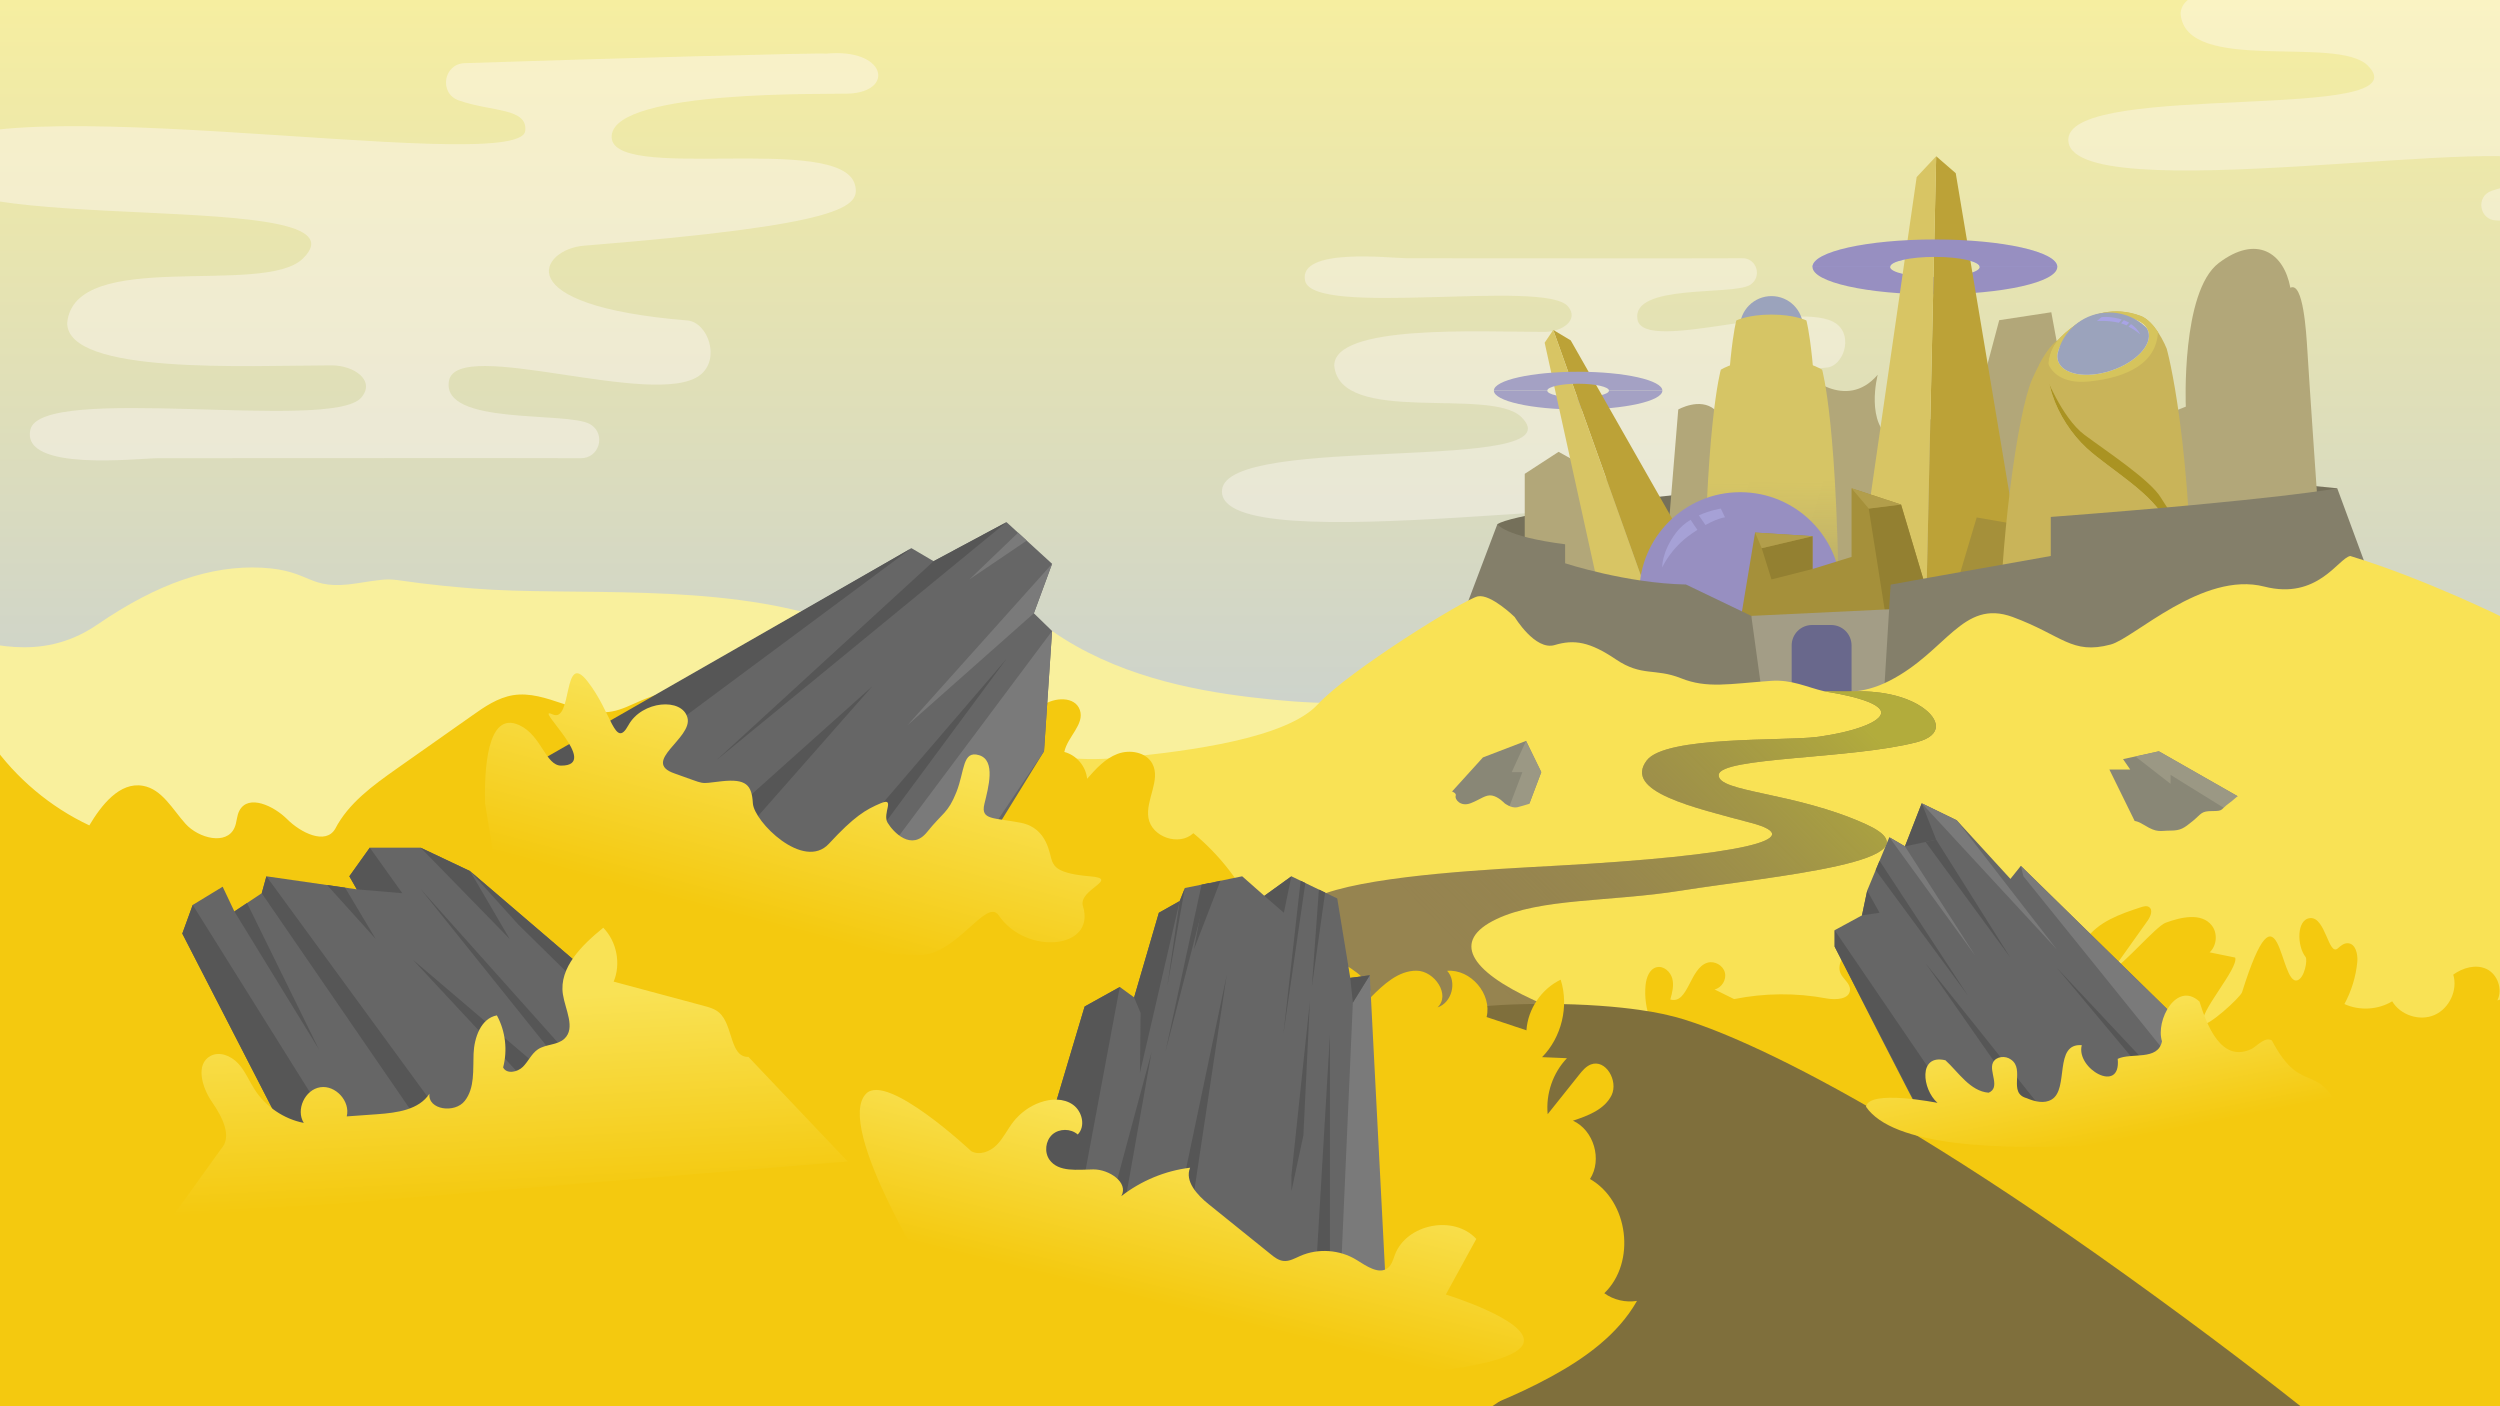 <svg xmlns="http://www.w3.org/2000/svg" xmlns:xlink="http://www.w3.org/1999/xlink" x="0" y="0" version="1.1" viewBox="0 0 1920 1080" style="enable-background:new 0 0 1920 1080" xml:space="preserve"><rect x="0" y="0" width="1920" height="1080" fill="#333333" stroke="none"/><style type="text/css">.st2{fill:#fff9f7}.st6{fill:#75705a}.st7{fill:#b2a779}.st9{fill:#a4a1c4}.st10{fill:#bca237}.st11{fill:#d8c564}.st12{fill:#978fc1}.st13{fill:#9ba3bc}.st14{fill:#d6c565}.st16{fill:#a6a1d6}.st17{fill:#a5903a}.st18{fill:#938031}.st19{fill:#c9b459}.st20{fill:#d6c45c}.st21{fill:#f4ecb5}.st22{fill:#aa9322}.st23{fill:#a8a3e5}.st24{fill:#a39d86}.st25{fill:#847f6a}.st26{fill:#b29e4b}.st27{fill:#69688c}.st29{fill:#968450}.st31{fill:#f4c90f}.st33{fill:#666}.st34{fill:#565656}.st36{fill:#7a7a7a}.st40{fill:#898776}.st41{fill:#9b9884}.st42{fill:#f9e255}</style><g id="scene"><g><defs><rect id="SVGID_1_" width="1920" height="1080"/></defs><clipPath id="SVGID_00000139998971439753974420000006001100540436950165_"><use xlink:href="#SVGID_1_" style="overflow:visible"/></clipPath><linearGradient id="sky_00000066488567022577452020000004467296512583431344_" x1="960" x2="960" y1="-37.983" y2="1182.469" gradientUnits="userSpaceOnUse"><stop offset="0" style="stop-color:#f9f09d"/><stop offset="1" style="stop-color:#9db3ff"/></linearGradient><rect id="sky" x="-12" style="clip-path:url(#SVGID_00000139998971439753974420000006001100540436950165_);fill:url(#sky_00000066488567022577452020000004467296512583431344_)" width="1944" height="1200"/><g id="cloud3" style="opacity:.4;clip-path:url(#SVGID_00000139998971439753974420000006001100540436950165_)"><g><path d="M1818.4,50.3c44.9,44.2-226.4,11.8-229.9,56.1c-4.5,57.5,362.5-8.2,365.5,21.7c1.4,14-20.6,11.4-40.6,18.5 c-12.2,4.3-9.3,22.3,3.6,22.7c83.7,2.7,217.9,6.4,220.5,5.8c36.6,3.5,42.1-23.1,13.8-24.4c-12.6-0.6-141.5,2.6-144.6-25.3 c-3.4-30.1,139.9,2,148.4-30.3c3.5-13.3-5.4-24.3-165.3-37.2c-26.1-2.1-48.6-36.5,63.1-45.6c12.5-1,20.6-23.5,7.8-33.4 c-27.3-21-148.3,23.6-153.1-3.5c-4.9-27.7,72.6-18.3,86.3-26.5c9.8-5.9,5.4-20.9-5.9-20.6c-8.1,0.2-257.2,0-257.8,0 c-11.9,0-83.5-8.6-77.9,17.3c6.2,28.6,183.7-1.4,201.8,19.6c9,10.4-4.3,19.7-18,19.7c-52-0.1-161.4-5.8-161.4,25.9 C1679,57.3,1794.6,26.8,1818.4,50.3z" class="st2"/></g></g><g id="cloud2" style="opacity:.4;clip-path:url(#SVGID_00000139998971439753974420000006001100540436950165_)"><g><path d="M1168.4,320.3c44.9,44.2-226.4,11.8-229.9,56.1c-4.5,57.5,362.5-8.2,365.5,21.7c1.4,14-20.6,11.4-40.6,18.5 c-12.2,4.3-9.3,22.3,3.6,22.7c83.7,2.7,217.9,6.4,220.5,5.8c36.6,3.5,42.1-23.1,13.8-24.4c-12.6-0.6-141.5,2.6-144.6-25.3 c-3.4-30.1,139.9,2,148.4-30.3c3.5-13.3-5.4-24.3-165.3-37.2c-26.1-2.1-48.6-36.5,63.1-45.6c12.5-1,20.6-23.5,7.8-33.4 c-27.3-21-148.3,23.6-153.1-3.5c-4.9-27.7,72.6-18.3,86.3-26.5c9.8-5.9,5.4-20.9-5.9-20.6c-8.1,0.2-257.2,0-257.8,0 c-11.9,0-83.5-8.6-77.9,17.3c6.2,28.6,183.7-1.4,201.8,19.6c9,10.4-4.3,19.7-18,19.7c-52-0.1-161.4-5.8-161.4,25.9 C1029,327.3,1144.6,296.8,1168.4,320.3z" class="st2"/></g></g><g id="cloud1" style="opacity:.43;clip-path:url(#SVGID_00000139998971439753974420000006001100540436950165_)"><g><path d="M232.7,198.5c56.5-55.6-285.1-14.9-289.5-70.7c-5.6-72.4,456.5,10.3,460.2-27.4 c1.8-17.7-25.9-14.4-51.1-23.3c-15.3-5.4-11.8-28,4.5-28.6c105.5-3.5,274.4-8.1,277.7-7.3c46.1-4.4,53,29.1,17.4,30.7 c-15.8,0.7-178.2-3.3-182.1,31.9c-4.3,37.9,176.1-2.6,186.8,38.1c4.4,16.8-6.8,30.6-208.2,46.8c-32.9,2.6-61.2,45.9,79.4,57.4 c15.8,1.3,25.9,29.6,9.8,42c-34.4,26.4-186.7-29.8-192.8,4.4c-6.2,34.9,91.4,23,108.6,33.4c12.3,7.4,6.9,26.3-7.5,26 c-10.2-0.2-323.8,0-324.6,0c-14.9,0-105.1,10.8-98-21.8c7.8-36.1,231.3,1.7,254.1-24.7c11.3-13.1-5.4-24.8-22.7-24.8 C189.4,280.7,51.6,288,51.6,248C57.1,189.7,202.7,228.1,232.7,198.5z" class="st2"/></g></g><path id="back-hill" style="clip-path:url(#SVGID_00000139998971439753974420000006001100540436950165_);fill:#f9f09d" d="M-28.4,491.9c14.4-1.9,57.2,19.3,103.3-12.3S162,434,201,436s35,18,73,12s15-2,90,4s186-5,273,24s123-24.8,171,8.6 s105,45.1,152,50.8s84,6.4,120.5,0c36.5-6.4,47.9-2.6,63.7,4.5c15.8,7.1,72.9-14.9,143.3-15.4S1891,617,1891,617s46,213,40,211 S-7.2,751.5-7.2,751.5L-28.4,491.9z"/><g id="city" style="clip-path:url(#SVGID_00000139998971439753974420000006001100540436950165_)"><path d="M1257.1,480c96.9,17.9,314.9-18,400.2-40.4C1742.6,417.2,1795,375,1795,375s-116-13-267.3-10.5 c-151.3,2.5-356.7,25.5-377.7,38C1150,402.5,1154.2,461,1257.1,480z" class="st6"/><path d="M1171,432v-68.1l26-16.9l45,25l11,37l27.9,2.8l8-97.3c0,0,16.6-9.5,27.9,0l4.9,40.9l31.3,1.6 c0,0,44.8-38.6,33.4-70.3c0,0,30.9,29.9,55.7,1.1c0,0-10.2,38.5,12.3,50.4l66.6-38.2l14.4-54.1l40-6.1L1595,346l83.7-33.7 c0,0-3.7-88.3,25.3-110.3s50-8,55,19c10-5,12.2,35,13,47.2c1.8,29.7,8,118.8,8,118.8s-126.5,145.2-286.7,141.6S1171,432,1171,432 z" class="st7"/><linearGradient id="SVGID_00000055691432837653052650000006918758506688527287_" x1="1486" x2="1486" y1="183.242" y2="204.692" gradientUnits="userSpaceOnUse"><stop offset="0" style="stop-color:#f9f09d"/><stop offset="1" style="stop-color:#9db3ff"/></linearGradient><path style="fill:url(#SVGID_00000055691432837653052650000006918758506688527287_)" d="M1486,183.9c-51.9,0-94,9.4-94,21.1 h59.6c0-4.3,15.4-7.7,34.4-7.7s34.4,3.5,34.4,7.7h59.6C1580,193.3,1537.9,183.9,1486,183.9z"/><g><path d="M1276.7,300h-41c0,2.9-10.6,5.3-23.7,5.3s-23.7-2.4-23.7-5.3h-41c0,8,29,14.5,64.7,14.5 S1276.7,308,1276.7,300z" class="st9"/><polyline points="1192.9 253.4 1206.3 261.4 1321.7 464.1 1271.7 474.3 1192.9 253.4" class="st10"/><polygon points="1186.3 263.2 1192.9 253.4 1271.7 474.3 1233 475.5" class="st11"/><path d="M1212,285.5c-35.7,0-64.7,6.5-64.7,14.5h41c0-2.9,10.6-5.3,23.7-5.3s23.7,2.4,23.7,5.3h41 C1276.7,292,1247.7,285.5,1212,285.5z" class="st9"/></g><g><path d="M1580,205h-59.6c0,4.3-15.4,7.7-34.4,7.7s-34.4-3.5-34.4-7.7H1392c0,11.7,42.1,21.1,94,21.1 S1580,216.7,1580,205z" class="st12"/><polyline points="1487 120 1502 133 1557.3 463.3 1479 480 1487 120" class="st10"/><polygon points="1472 136 1487 120 1479 480 1422 482" class="st11"/><path d="M1486,183.9c-51.9,0-94,9.4-94,21.1h59.6c0-4.3,15.4-7.7,34.4-7.7s34.4,3.5,34.4,7.7h59.6 C1580,193.3,1537.9,183.9,1486,183.9z" class="st12"/></g><g><circle cx="1360.5" cy="251.7" r="24.3" class="st13"/><path d="M1324.8,385.4c12.2,13,59.1,13,71.3,0c0-108.8-8.8-139.3-8.8-139.3s-9.2-4.5-26.9-4.5 c-17.7,0-26.9,4.5-26.9,4.5S1324.8,276.6,1324.8,385.4z" class="st14"/><g><path d="M1308.8,485.7c17.7,18.8,85.6,18.8,103.3,0c0-157.7-12.7-201.8-12.7-201.8s-14.1-8.8-38.9-8.8 c-24.8,0-38.9,8.8-38.9,8.8S1308.8,328,1308.8,485.7z" class="st14"/><linearGradient id="SVGID_00000117637851056891000810000017174802581522668478_" x1="1361.673" x2="1359.037" y1="564.993" y2="369.964" gradientUnits="userSpaceOnUse"><stop offset="0" style="stop-color:#6c6b74"/><stop offset="1" style="stop-color:#9a926e;stop-opacity:0"/></linearGradient><path style="fill:url(#SVGID_00000117637851056891000810000017174802581522668478_)" d="M1308.8,485.7 c17.7,18.8,85.6,18.8,103.3,0c0-157.7-12.7-201.8-12.7-201.8s-14.1-8.8-38.9-8.8c-24.8,0-38.9,8.8-38.9,8.8 S1308.8,328,1308.8,485.7z"/></g></g><g><circle cx="1336.5" cy="455.5" r="77.5" class="st12"/><g><path d="M1309.8,403.2c5.1-2.8,10.4-5.2,15-5.9l-3.2-6.7c0,0-8,1.2-16.9,5.2 C1306.4,398.3,1308.1,400.8,1309.8,403.2z" class="st16"/><path d="M1298.4,399.2c-4.1,2.5-8,5.7-11.1,9.8c-11.3,15-10.7,26.8-10.7,26.8S1283,421,1299,410 c1.5-1,3-2,4.6-3.1C1301.8,404.4,1300.1,401.8,1298.4,399.2z" class="st16"/></g></g><path d="M1336.1,480l11.8-71l44.1,2.8V437l30-9.3V375l38,12.5l24,80.5l19-19.9l15.1-50.7l33.2,5.8l21.4,33.9 c0,0,45.4,73.3-71.2,82.6s-179.9-5.8-179.9-5.8L1336.1,480z" class="st17"/><polygon points="1392 411.8 1392 437 1360.5 445 1353 421" class="st18"/><polygon points="1435.2 390.6 1447.4 468.1 1472.5 480 1478.3 448.8 1460 387.5" class="st18"/><g><path d="M1684.2,503c-22.3,48.8-107,48.8-129.3,0c0-119.6,10.7-189.9,16.6-219.2c2.2-10.9,3.6-16.1,3.6-16.1 s27.7-40.4,68.9-25c5.3,2,9.9,7.2,13.3,12.3c4.2,6.4,6.7,12.7,6.7,12.7S1684.2,337.6,1684.2,503z" class="st19"/><path d="M1657.3,255c-1.1,23.5-22.8,35-53.3,38c-20.4,2-28.7-7.6-31-13.9c-1.2-5.3,2.2-11.5,2.2-11.5 s27.7-40.4,68.9-25C1649.3,244.6,1653.9,249.8,1657.3,255z" class="st20"/><path d="M1621.5,284.6c-19.1,6.4-37.4,3.1-40.9-7.3c-0.5-1.6-0.7-3.3-0.5-5.1c0.2-1.3,0.5-2.5,1-3.8 c3.3-8.3,13.8-16.8,27.8-21.5c12.5-4.2,24.7-4.2,32.6-0.8c3.1,1.4,5.6,3.2,7.1,5.6c0.5,0.8,0.9,1.6,1.2,2.5 C1653.3,264.6,1640.6,278.2,1621.5,284.6z" class="st21"/><path d="M1570.2,286.7c0,0,13.1,34.1,30.6,47.2c17.6,13.1,51,35,59,48.7c8,13.7,20.8,22.3,18.6,80.3 c-2.3,58-3.9,39.4-3.9,39.4s-64.9,13.9-94-2.5c-29.1-16.3-34.1-23.6-34.1-23.6l11-162.2L1570.2,286.7z" class="st22"/><path d="M1661.7,512.5c-98.9,21.6-126.2-12.7-126.2-12.7c0-80.8,13.9-182.9,25.2-208.6c2-4.5,3.9-8.3,5.6-11.5 c8.3-15.4,13.8-18.1,13.8-18.1c-17.6,20.9-0.8,61.2,22.5,82.6c17.6,16.2,52.3,35.4,61.5,57.5 C1685.6,453.2,1661.7,512.5,1661.7,512.5z" class="st19"/><g><path d="M1621.5,284.6c-19.1,6.4-37.4,3.1-40.9-7.3c-0.5-1.6-0.7-3.3-0.5-5.1c0.3-1.3,0.6-2.6,1-3.8 c5.2-16.5,20.6-28.4,38.8-28.4c7.9,0,15.3,2.3,21.6,6.2c2.6,1.6,5,3.5,7.1,5.6c0.5,0.8,0.9,1.6,1.2,2.5 C1653.3,264.6,1640.6,278.2,1621.5,284.6z" class="st13"/><g><path d="M1634.7,250.8c5.3,2.7,9,6,9,6s-1.8-4.3-7.1-7.9C1635.9,249.5,1635.3,250.1,1634.7,250.8z" class="st23"/><path d="M1627.3,247.9c0.7-0.8,1.5-1.7,2.2-2.5c-0.8-0.2-1.5-0.5-2.4-0.7c-8.3-2-13.2-1.1-13.2-1.1l-3.5,3 C1610.3,246.5,1619.3,245.9,1627.3,247.9C1627.2,247.9,1627.2,247.9,1627.3,247.9z" class="st23"/><path d="M1631.1,245.9c-0.7,0.8-1.4,1.6-2.1,2.4c1.5,0.5,2.9,1,4.2,1.6c0.6-0.7,1.3-1.4,2-2.1 C1633.9,247.2,1632.6,246.5,1631.1,245.9z" class="st23"/></g></g><path d="M1667.2,494.9c0.8-22.8-0.9-34.5-16.7-72.6c-11.3-27.1-35.9-39.5-55-60.2c-19.1-20.7-27.5-42.6-29.6-61 c-0.6-5.9-0.1-16.1,0.4-21.4c8.3-15.4,13.8-18.1,13.8-18.1c-17.6,20.9-0.8,61.2,22.5,82.6c17.6,16.2,52.3,35.4,61.5,57.5 C1685.6,453.2,1667.2,494.9,1667.2,494.9z" class="st19"/></g><polygon points="1345 473 1451.6 467.9 1454.5 531 1339.6 531" class="st24"/><path d="M1447,531l5-82c0,0,38-7,123-22c0,0,0-21.9,0-30c177.5-13.5,220-22,220-22l22.8,61.8 c0,0-78.9,56.1-166.8,59.1C1563,499,1447,531,1447,531z" class="st25"/><path d="M1118,487l32-84.5c0,0,5,9.5,52,15.5v14.6c0,0,47,15.4,92.8,16.3L1345,473l8,58c0,0-55-1-111-8 S1118,487,1118,487z" class="st25"/><polygon points="1347.9 409 1353 421 1392 411.8" class="st26"/><path d="M1422,537h-46v-41.3c0-8.7,7-15.7,15.7-15.7h14.6c8.7,0,15.7,7,15.7,15.7V537z" class="st27"/><polygon points="1422 375 1435.2 390.6 1460 387.5" class="st26"/></g><path id="middle-hill" style="clip-path:url(#SVGID_00000139998971439753974420000006001100540436950165_);fill:#f9e255" d="M549.7,644.8c0,0,155.6-33.8,217.5-51.8s45.3-6.5,95.6-11.3S988,567,1012,541s113-81,123-83s28.3,15.9,28.3,15.9 s15.7,26,30.7,21.5c15-4.5,27-2.5,47,11c20,13.5,30,6.5,50,14.5s37,4.3,69,2c16-1.2,27.7,4.9,41,8c13,0,28.1,3.2,50-8 c43.9-22.3,56.1-63.1,94.6-49.1C1584,488,1591,503,1621,495c18-4.8,70.6-56.6,118-44.5c41,10.5,56.8-21.8,66-23.5 c59,18,121,49,121,49l-0.5,343L562.1,758.2L549.7,644.8z"/><g id="mid-road" style="clip-path:url(#SVGID_00000139998971439753974420000006001100540436950165_)"><path d="M1072,800c0,0-50-5-85-36c-24.3-21.6-10.1-63.8,31-78s129-18.5,175-21c147-8,197-21,152-33 c-44.5-11.9-98.5-24-80.3-48c14.3-19,105.8-14.8,130.3-18c31-4,54.3-13.1,49-21c-6-9-43-14-43-14h26c0,0,29.1-1.4,49,12 c13.3,9,16.8,21.6-4,27c-50,13-150.6,11.4-152,25s58,13,113,38c62.4,28.4-73,40-142,51c-54.4,8.7-107.8,5.6-142,22 s-20.8,39.3,29.2,62.2c50,22.8,96.8,25.9,96.8,25.9L1072,800z" class="st29"/><linearGradient id="SVGID_00000030464450918866528980000013240561404193394820_" x1="1144.874" x2="1387.749" y1="750.192" y2="509.971" gradientUnits="userSpaceOnUse"><stop offset="0" style="stop-color:#91804f;stop-opacity:0"/><stop offset="1" style="stop-color:#b2ac3c"/></linearGradient><path style="fill:url(#SVGID_00000030464450918866528980000013240561404193394820_)" d="M1072,800c0,0-50-5-85-36 c-24.3-21.6-10.1-63.8,31-78s129-18.5,175-21c147-8,197-21,152-33c-44.5-11.9-98.5-24-80.3-48c14.3-19,105.8-14.8,130.3-18 c31-4,54.3-13.1,49-21c-6-9-43-14-43-14h26c0,0,29.1-1.4,49,12c13.3,9,16.8,21.6-4,27c-50,13-150.6,11.4-152,25s58,13,113,38 c62.4,28.4-73,40-142,51c-54.4,8.7-107.8,5.6-142,22s-20.8,39.3,29.2,62.2c50,22.8,96.8,25.9,96.8,25.9L1072,800z"/></g><g id="R-front-hill" style="clip-path:url(#SVGID_00000139998971439753974420000006001100540436950165_)"><path d="M1267.5,783.5c-3.3-8.6-4.6-17.9-3.7-27c0.6-5.8,3-12.4,8.6-13.7c5.3-1.2,10.5,3.5,11.9,8.7 c1.4,5.3,0,10.8-1.5,16.1c13.9,4,14.8-24.4,28.7-28.3c5.4-1.5,11.8,2.1,13.2,7.6c1.4,5.5-2.4,11.7-7.9,13c5,2.5,10,5,15,7.4 c23.3-4.7,47.6-4.9,71-0.5c7.2,1.3,17.8,0.7,18-6.7c0.1-5.1-5.5-8.2-7.4-12.9c-1.4-3.4-0.6-7.3,1.1-10.6 c5.3-10.6,20.8-14.9,30.4-7.9c9.6,7,9.9,23.8,0,30.5c14.5,0.7,29.1,1.5,43.6,2.2c10.9,0.6,22.8,0.9,31.7-5.4 c12.9-9,17.7-30.1,33.3-31.6c12-1.2,21.6,14.8,15,24.9c6.9,4.2,16.2-0.2,21.2-6.5s7.4-14.4,12-21c9.5-13.9,26.7-19.9,42.7-25.1 c2-0.6,4.3-1.3,6-0.1c3.3,2.1,1.3,7.1-0.9,10.3c-8.8,12.3-17.5,24.6-26.3,37c7.3-2.7,32.6-32.4,39.9-35.2c11.9-4.4,27.6-8,35.5,2 c4.7,5.9,4,15.5-1.6,20.7c6.5,1.3,13,2.7,19.6,4c3,8.1-29,43.3-24.4,50.6c2.3,3.6,28.4-19.9,29.7-24c29.2-92.9,28.5-5,42.4-9.1 c5.7-1.7,8-15.9,6.4-17.9c-6.7-8.4-7.1-29,3.5-29.9c11.9-1,14.1,29.7,21.3,23.2c2.1-1.9,4.5-3.9,7.3-3.9 c6.2-0.1,8.2,8.3,7.6,14.4c-1.1,11.3-4.5,22.4-9.9,32.3c11.6,5.3,25.8,4.5,36.7-2.1c6.4,10.7,21.1,15.5,32.5,10.5 c11.4-5,18-19.1,14.4-31c7.4-5.3,17.4-8.2,25.6-4.3c8.5,4.1,12.5,15.6,8.3,24.1c22.6-6.8,45.1-13.6,67.7-20.4 c3.7-1.1,7.4-2.2,11.3-2.1c4.1,0.2,8.1,1.8,11.9,3.5c12.6,5.4,25.1,10.8,37.7,16.2l15,487.3l-1919-49c0,0,923.2-61.5,960-194 c37.9-136.4,4-227,4-227L1267.5,783.5z" class="st31"/></g><path id="font-road" style="clip-path:url(#SVGID_00000139998971439753974420000006001100540436950165_);fill:#7f6f3c" d="M1104,780.1c0,0,13.6-9.1,82-9.1c65,0,96.8,9.1,96.8,9.1s98.2,18.4,351.2,200.1s239.2,212.1,394.1,261H784 c0,0,438.8-143.7,430.4-245.9S1156.1,805.1,1104,780.1z"/><g id="l-front-hill" style="clip-path:url(#SVGID_00000139998971439753974420000006001100540436950165_)"><path d="M-6.7,570.6c19.1,27.1,45.3,49.2,75.3,63.3c9.3-15.6,23.3-33.6,41.2-30.4c14.7,2.6,22.7,18.1,32.7,29.2 c10,11.1,31.5,16.7,37.6,3c1.9-4.2,1.6-9.2,3.8-13.2c6.9-12.8,26.4-3.6,36.7,6.7c10.3,10.3,29.4,19.9,36.8,7.4 c10.2-19.8,29.1-33.4,47.2-46.2c19.3-13.6,38.5-27.1,57.8-40.7c9.7-6.9,19.9-13.9,31.7-15.8c25.6-4.1,50.4,17.2,75.9,12.5 c7.8-1.4,14.9-5.2,22.2-8.3c24-10.3,50.9-13.7,76.8-9.7c6.6,1,13.5,2.5,20,0.7c10.6-2.9,16.8-13.3,23.9-21.7 c6.6-7.7,15.2-14.3,25.2-15.5s21.3,4.8,23.4,14.6c0.9,4.4,0.2,9.3,2.8,13c4.1,5.7,12.7,4,19.7,4c34.4-0.1,58.7,52.3,90.6,39.5 c10.4-4.2,16.9-14.5,26-21.1s25-7.3,28.7,3.3c3.9,11.1-9.6,20.7-11.9,32.3c9.3,2.4,16.6,11,17.5,20.6 c6.7-7.6,13.8-15.5,23.3-19.1c9.5-3.6,22-1.4,26.8,7.5c6.7,12.6-5.3,27.7-3,41.7c2.5,14.7,23.6,21.9,34.5,11.7 c20.1,16.6,36.5,37.7,47.6,61.3c6.3-7.1,13.2-14.5,22.4-17c9.2-2.5,21,2.5,22,12c0.6,5.2-2.2,10.2-2.4,15.3 c-1.4,25.3,48,29.1,46.7,54.4c9.8-9.9,21.2-20.5,35.1-20.4s26.3,18.7,16.1,28.2c11-3.6,15.2-19.6,7.4-28.1 c18.1-1.5,34.6,17.9,30.3,35.5c10.2,3.4,20.4,6.8,30.6,10.2c1.1-16.4,11.5-31.8,26.3-38.9c6.5,20.4,0.7,44.3-14.3,59.5 c6.4,0.3,12.7,0.5,19.1,0.8c-10.8,11.3-16.3,27.4-14.8,43c8-10.1,16.1-20.1,24.1-30.2c2.5-3.2,5.3-6.5,9.1-8 c11.4-4.3,21.2,12.6,15.9,23.6c-5.4,11-18.1,15.8-29.7,19.6c16.1,7.3,22.7,30,13.1,44.8c29.7,16.9,35.6,64,11,87.7 c7.1,5.2,16.4,7.3,25.1,5.9c-14.6,25.8-39.8,43.9-65.8,58.1c-55,30-116.3,46.2-177.5,59.3c-335.6,72.1-684.1,59.4-1022.3,118.4 L-6.7,570.6z" class="st31"/></g><g id="rock1" style="clip-path:url(#SVGID_00000139998971439753974420000006001100540436950165_)"><polygon points="140 717 148 695 171 681 180 700 201 686 204.6 673 274 683 268.3 673 284 651 323 651 361 669 528 812 247 925" class="st33"/><polygon points="148 695 265 882 224.9 882 140 717" class="st34"/><polygon points="274 683 268.3 673 284 651 309 686" class="st34"/><polygon points="323 651 391.5 721.2 361 669" class="st34"/><polygon points="204.6 673 343.9 863.6 323 863.6 201 686" class="st34"/><polygon points="251.2 679.7 288.6 721.2 265 681.7" class="st34"/><polygon points="180 700 245 806 189.7 693.5" class="st34"/><polygon points="317 737 410.3 837.2 418.9 823.8" class="st34"/><polygon points="323 682.7 436.2 823.8 436.2 809.4" class="st34"/><polygon points="398 710 459 770 440.4 737 361 669" class="st34"/><g><g><linearGradient id="SVGID_00000015357052372501125590000017364445498650525570_" x1="383.913" x2="391.876" y1="767.446" y2="920.736" gradientUnits="userSpaceOnUse"><stop offset="0" style="stop-color:#f9e255"/><stop offset="1" style="stop-color:#f4c90f"/></linearGradient><path style="fill:url(#SVGID_00000015357052372501125590000017364445498650525570_)" d="M574.8,811.7 c-14.5,0.4-11.6-24.7-22.6-34.1c-3.2-2.8-7.5-4-11.6-5.1c-23.1-6.2-46.2-12.4-69.3-18.6c5.7-13.7,2.4-30.8-8-41.4 c-16.2,13.2-34.1,30.5-31,51.1c1.8,11.8,9.9,25.9,1.2,34.1c-5.4,5.1-14.2,4.1-20.4,8.2c-4.9,3.3-7.3,9.2-11.5,13.4 s-12.5,5.8-15.2,0.5c3.5-13.3,1.8-27.9-4.8-40c-12.3,2.3-17.4,17.1-17.9,29.5c-0.5,12.5,1,26.2-6.7,36.1 c-7.6,9.9-28.5,7-27.2-5.4c-8.1,12.4-25,14.6-39.8,15.7c-7.9,0.6-15.8,1.1-23.7,1.7c2.9-11.6-8.6-24.2-20.3-22.4 c-11.8,1.8-19,17.3-12.7,27.4c-15.3-3-29.3-12.5-37.7-25.6c-4.3-6.7-7.3-14.2-12.7-20.1c-5.4-5.8-14.3-9.5-21.3-5.7 c-11.7,6.4-6.4,24.3,1.2,35.3c7.6,11,16,26.5,6.9,36.2L132,935l519-43L574.8,811.7z"/></g></g></g><g id="rock2" style="clip-path:url(#SVGID_00000139998971439753974420000006001100540436950165_)"><polygon points="700 421 717 431 773 401 808 433 794 471 808 484.6 801.8 577 718 713 390 600" class="st33"/><polygon points="808 484.6 681 654.5 744.5 662.1 801.8 577" class="st36"/><polygon points="773 401 550 584 717 431" class="st34"/><polygon points="700 421 424.9 625.3 410 587" class="st34"/><polygon points="560.2 625.3 670 527 574 636" class="st34"/><polygon points="808 433 696.9 557 794 471" class="st36"/><polygon points="781.9 409.1 744.5 445 788.5 415.2" class="st36"/><polygon points="627.4 702.8 773 506 610 696" class="st34"/><linearGradient id="SVGID_00000149376355753243586970000013974350328198414755_" x1="628.206" x2="588.39" y1="558.938" y2="710.237" gradientUnits="userSpaceOnUse"><stop offset="0" style="stop-color:#f9e255"/><stop offset="1" style="stop-color:#f4c90f"/></linearGradient><path style="fill:url(#SVGID_00000149376355753243586970000013974350328198414755_)" d="M372.5,616.9C372,593,373.5,545,399,557 c17,8,20,31,32,31c31.3,0-22.5-46.7-6.7-39.4C440,556,432,499,451,523s21.2,53,31.6,34c10.4-19,41.4-21.4,45.4-5.7 c4,15.7-36,33.7-10,42.7s17.5,8,36.3,6c18.7-2,23.1,2.8,23.9,16.9c0.8,14.1,39,52.1,58.4,31.1s28.2-26.2,39.8-31.1 c11.6-4.9,1,7.9,5.3,15S700,654,712,639s16-14.3,22.5-30.6S739,576,752,580s7,25,4,37.5s7,10.3,28,14.4s22,25,24,29.5 s4.9,9.6,29,11.6c24,2-9.3,10.1-5.3,22.9C842,729,788,734,767,703c-9.5-14-32.5,31.1-61.4,30.5C593,731,381.7,673,381.7,673 L372.5,616.9z"/></g><g id="rock3" style="clip-path:url(#SVGID_00000139998971439753974420000006001100540436950165_)"><polygon points="833 773 860 758 871 766 890 701 906 692 910 682 954 673 971 688 991.8 673 1027 690 1037 751 1052 749 1058 1018 784 937" class="st33"/><polygon points="860 758 826 940 784 937 833 773" class="st34"/><polygon points="890 701 871 766 876 778 875.5 823.8 906 692" class="st34"/><polygon points="906 920.9 942.1 749 915.1 928.5" class="st34"/><polygon points="854 921 884.4 808 863 929" class="st34"/><polygon points="1011 970 1021.4 794.5 1021.4 974.2" class="st34"/><polygon points="998.9 676.4 985.6 794.5 1002.5 678.2" class="st34"/><polygon points="1012.9 683.2 1007.5 757.9 1017.7 685.5" class="st34"/><polygon points="1052 749 1039 770 1029 996 1065.2 1004.6" class="st36"/><polygon points="1006 769 991.8 902.7 991.8 914.9 1001 872" class="st34"/><g><linearGradient id="SVGID_00000073686891059749996350000002295200400064744873_" x1="931.451" x2="899.599" y1="874.408" y2="1003.809" gradientUnits="userSpaceOnUse"><stop offset="0" style="stop-color:#f9e255"/><stop offset="1" style="stop-color:#f4c90f"/></linearGradient><path style="fill:url(#SVGID_00000073686891059749996350000002295200400064744873_)" d="M1133.8,951.5 c-17.2-18.7-53.5-11.6-62.5,12.1c-1.3,3.5-2.3,7.4-5.1,9.9c-6.8,5.9-16.7-1.1-24.4-5.9c-12.8-7.9-29.5-9.1-43.3-3 c-4.1,1.8-8.3,4.3-12.8,3.8c-3.8-0.4-7.1-2.9-10.1-5.4c-15.8-12.7-31.6-25.5-47.4-38.2c-8.8-7.1-18.5-17.6-14.2-28 c-19.1,2.3-37.6,10-52.8,21.8c5.8-10.5-9.5-20.6-21.5-20.5s-26.7,2.4-33.7-7.4c-4.1-5.8-3.1-14.6,2.2-19.4 c5.3-4.7,14.2-4.7,19.5,0c6.2-6.3,3.5-17.8-3.7-22.9s-17-4.7-25.3-1.7c-8.1,2.9-15.3,8.2-20.6,15c-4.4,5.7-7.5,12.4-12.6,17.6 s-13.3,8.3-19.6,4.8c0,0-64.5-60.6-80.7-44.2c-24.9,25.2,53,148,53,148l340,69c0,0,107.4-5,112-26c3.8-17.1-59.8-36.7-59.8-36.7 L1133.8,951.5z"/></g><polygon points="971 688 986 701 991.8 673" class="st34"/><polygon points="926.2 679 917 729 937.3 676.4" class="st34"/><polygon points="910 682 896.4 757.9 906 692" class="st34"/><polygon points="1037 751 1039 770 1052 749" class="st34"/><polygon points="922.8 679.4 895 808 928.6 678.2" class="st34"/></g><g id="rock4" style="clip-path:url(#SVGID_00000139998971439753974420000006001100540436950165_)"><path d="M1477,859c-0.9,0.5-68-132-68-132v-12.6l21-11.4l4-19l17-41l12,7l12.9-33.1l26.9,13.1l41.2,45l8-10l189,185 l-230,14L1477,859z" class="st33"/><polygon points="1409 714.4 1511 864 1477 859 1409 727" class="st34"/><polygon points="1434 684 1443.5 701 1430 703" class="st34"/><polygon points="1463 650 1487 644.9 1475.9 616.9" class="st34"/><polygon points="1552 665 1554 673 1690.3 842 1722.9 832.3" class="st36"/><polygon points="1478.8 646.6 1544 735.5 1487 644.9" class="st34"/><polygon points="1479 740 1563.6 861.2 1575 860.1" class="st34"/><polygon points="1579.5 743.1 1650.5 828 1662 831" class="st34"/><polygon points="1451 643 1517 734 1463 650" class="st36"/><polygon points="1475.9 616.9 1579.5 729 1502.8 630" class="st36"/><polygon points="1440.5 668.3 1511.4 764.6 1443.5 661.1" class="st34"/><g><linearGradient id="SVGID_00000129192524433481404040000001757900120418078593_" x1="1601.405" x2="1621.313" y1="775.95" y2="877.48" gradientUnits="userSpaceOnUse"><stop offset="0" style="stop-color:#f9e255"/><stop offset="1" style="stop-color:#f4c90f"/></linearGradient><path style="fill:url(#SVGID_00000129192524433481404040000001757900120418078593_)" d="M1488,847c-11.8-10.3-15-37.8,6.1-32.7 c9.8,8.9,18.9,23.8,33.2,24.9c9.4-3.9,0-16.4,3.3-23.1c2.3-4.9,9.6-5.6,13.9-2.3c10.9,7.5-2.8,25.6,12,29.6 c6.1,2.6,13.5,4.5,19.2,1c13.5-8,1.4-43.4,23.1-41.7c-4.7,18.1,30.4,38,27.6,10.5c10.4-5,31,1.7,34-13.5 c-5.1-16,11.2-46.6,28.8-30.5c5.5,17.6,16.7,47.9,40.4,36.2c4.9-3.1,10.2-9.3,15.2-6.3c24.4,46.1,35.9,10.9,56.8,64.4 c-50.1,0.1-327.1,46.9-368.5-13.5C1435.2,836.4,1488,847,1488,847z"/></g></g><g id="rock5" style="clip-path:url(#SVGID_00000139998971439753974420000006001100540436950165_)"><polygon points="1649 650 1620 591 1636 591 1630.5 583 1658 577 1722.9 614 1689 657" class="st40"/><polygon points="1640 581 1667 602 1667 595.1 1712 623 1722.9 614 1658 577" class="st41"/><path d="M1631.5,650c0,0-19-10.3-14.3-14.7c4.8-4.3-1.3,1.4,6.7,3.5s8.8-3.4,10.4-5.1c1.6-1.8,2.6-6.2,12.6,0 s12,4.2,20,4.2s10.4-1.9,17.2-7.4c6.8-5.6,6.2-7.6,15-7.6s5.9-1,12.8-6s7-8,17-8s26.4,22.9,26.4,22.9s-1.4,8.1,2.6,5.1 s0,9.4,0,9.4s-15-1.4-19-6.4s-1,4-3,8s-5.3,13-13.1,9c-7.9-4-1.9-7-7.9-4s5.8,13-9.6,12c-15.4-1-28.4-2-45.4-6s-25.3-4-31.1-2 c-5.9,2-35.7-5-28.8-7s19.1,5,19.5,0S1631.5,650,1631.5,650z" class="st42"/></g><g id="rock5_1_" style="clip-path:url(#SVGID_00000139998971439753974420000006001100540436950165_)"><polygon points="1095.1 630 1138.9 581.7 1172 569 1183.7 593 1169.7 630" class="st40"/><polygon points="1172 569 1161 593 1169.2 593 1156.8 625.6 1169.7 630 1183.7 593" class="st41"/><path d="M1085,615c0,0,4.1-12,10-8s4.3,10.8,7,8s6-7,7-8s10,1,9,4s3.8,8.8,11.4,5.9c7.6-2.9,11.6-6.9,16.6-5.9 s9.5,5.9,9.5,5.9s5,4,9.7,3.1c4.8-1,15-5.2,16.4-3.1c1.4,2.1,4.8,13.1,4.8,13.1s1.7,8-12.3,9s-32.6,6.2-38.3,2.1 c-5.7-4.1-7.7,0.2-17.7,1.6c-10,1.4-15.2,4.6-27.1,0c-11.9-4.6-17.2-6.7-15-9.2C1078,631,1085,615,1085,615z" class="st42"/></g></g></g></svg>